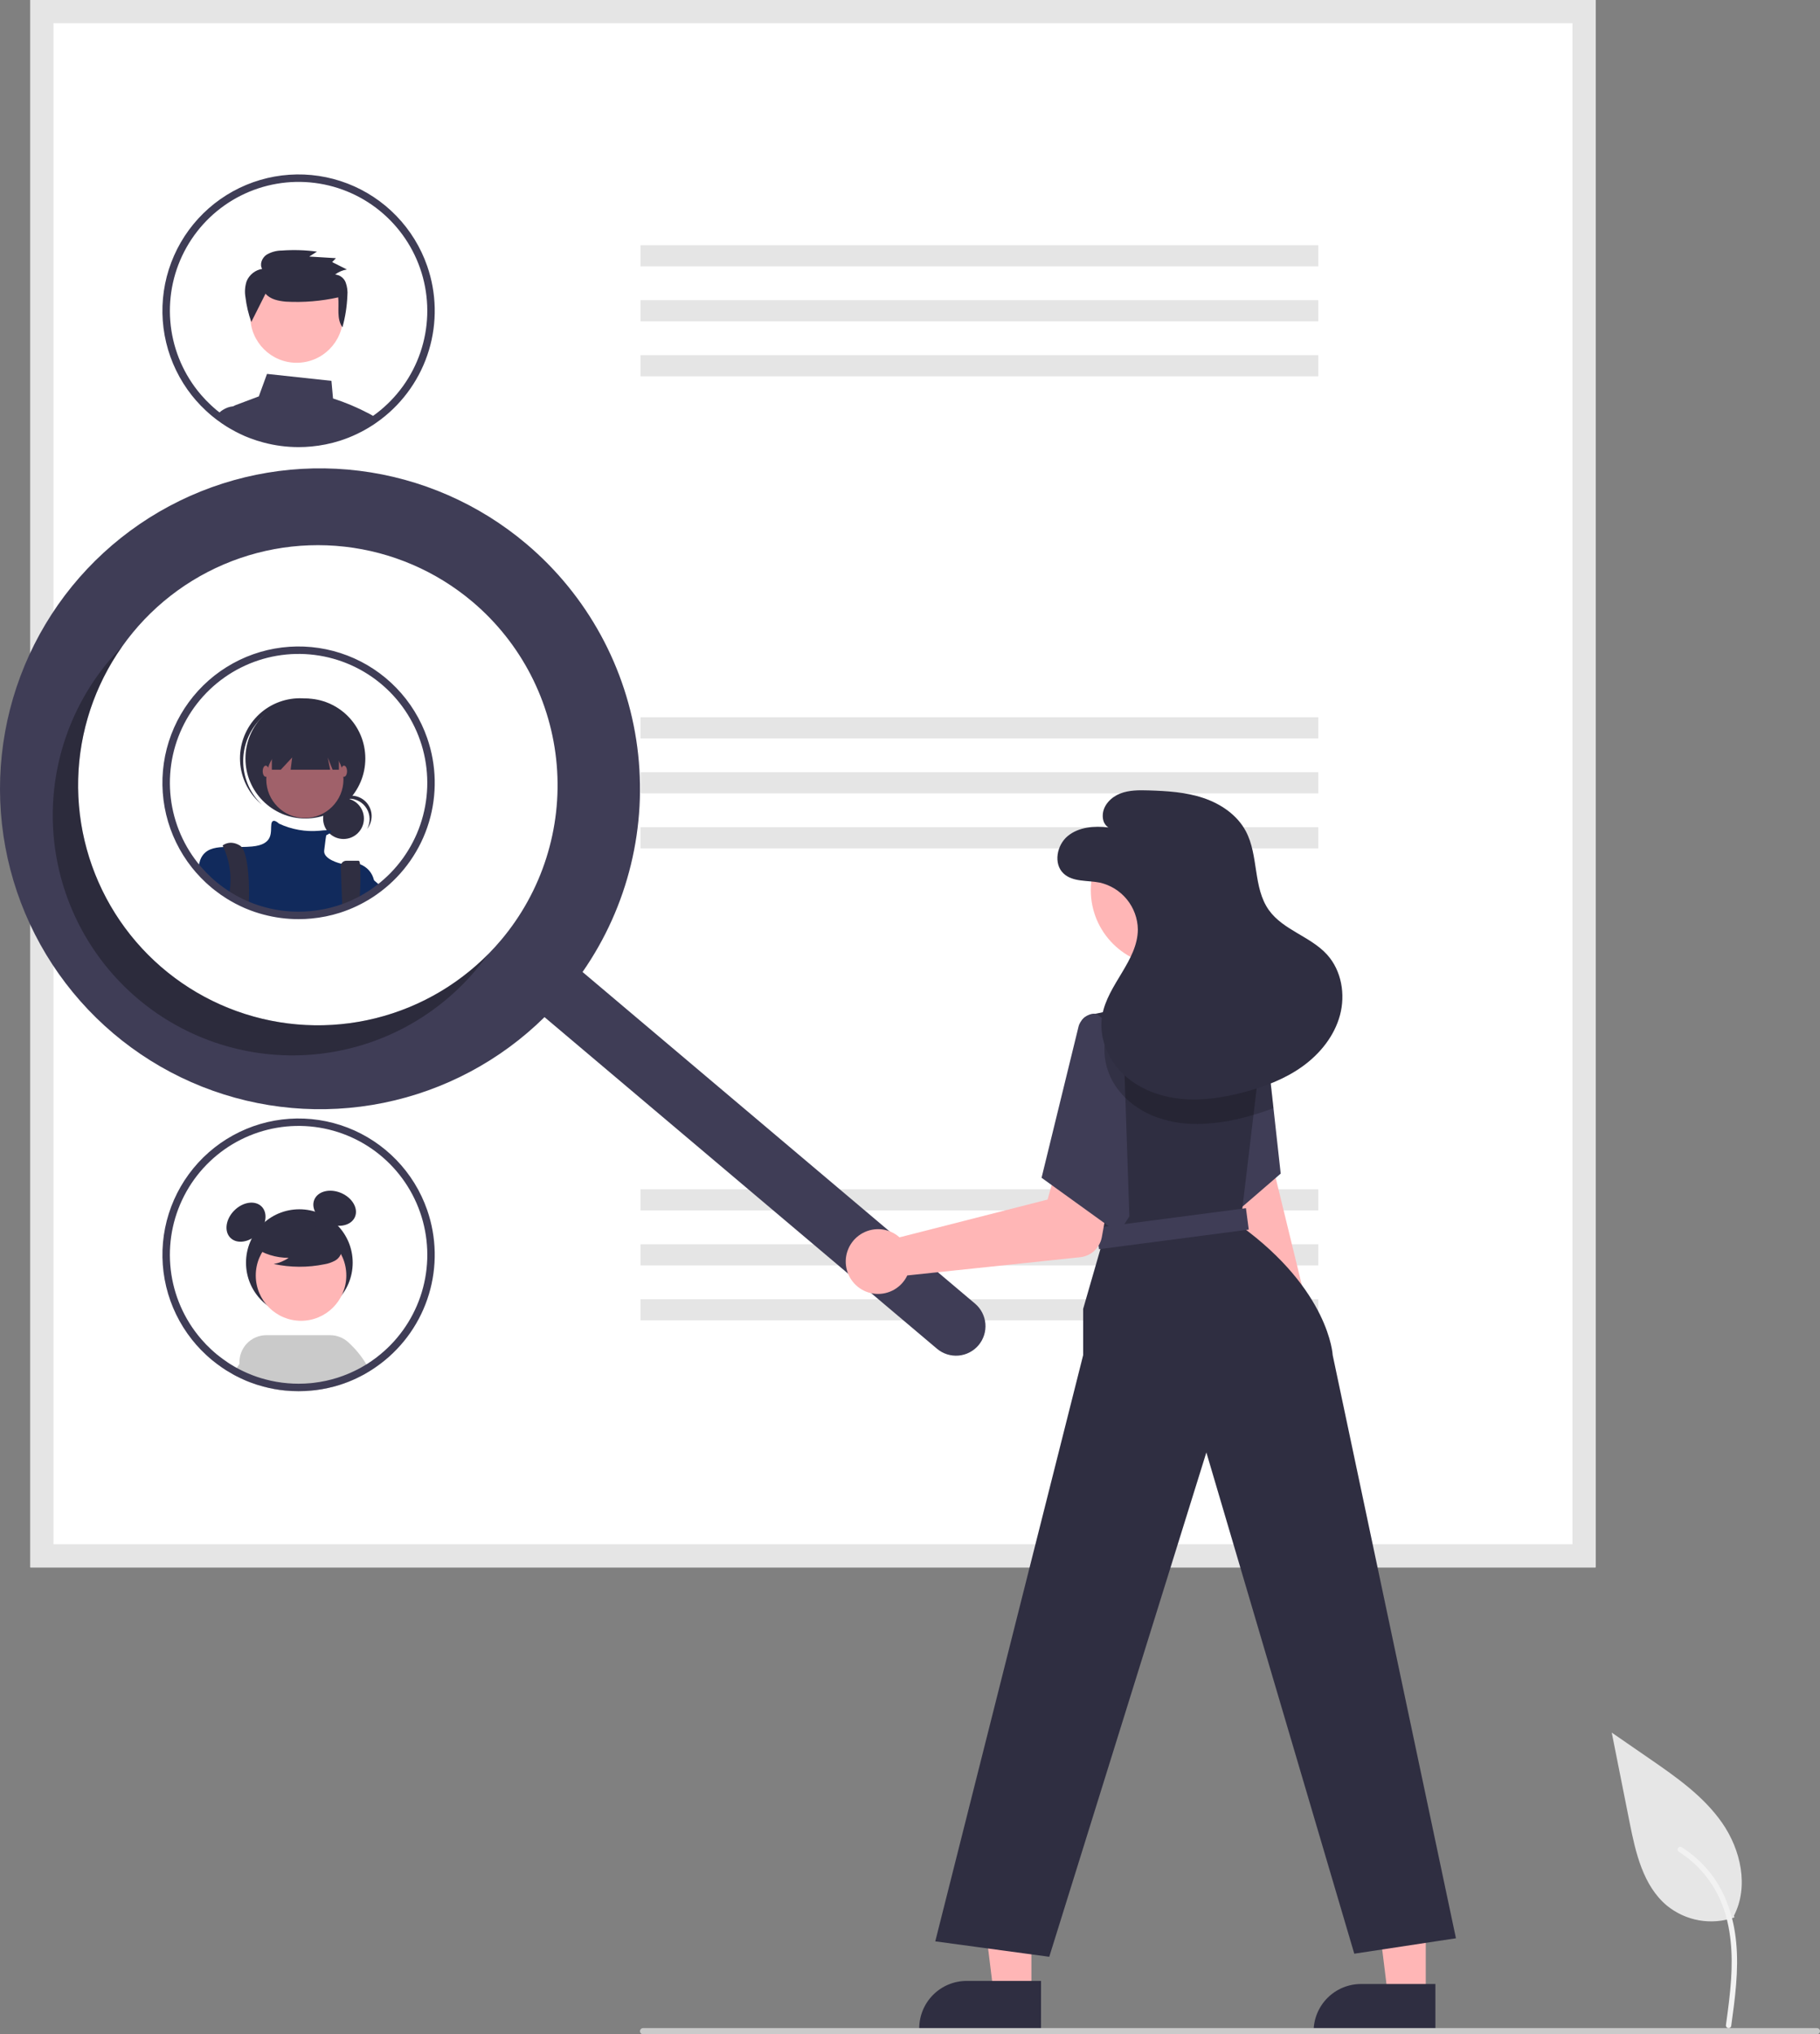 <svg width="196" height="219" viewBox="0 0 196 219" fill="none" xmlns="http://www.w3.org/2000/svg">
<rect x="0" y="0" width="196" height="219" fill="#808080" stroke="none"/>
<g clip-path="url(#clip0_12467_88350)">
<path d="M186.779 206.421C185.558 206.851 184.246 206.958 182.97 206.733C181.695 206.508 180.499 205.958 179.497 205.137C176.947 202.994 176.146 199.463 175.497 196.194L173.572 186.525L177.601 189.302C180.499 191.299 183.461 193.361 185.468 196.253C187.474 199.146 188.35 203.096 186.738 206.226" fill="#E6E6E6"/>
<path d="M186.435 218.127C186.843 215.153 187.262 212.142 186.976 209.136C186.722 206.467 185.909 203.86 184.253 201.723C183.374 200.59 182.304 199.62 181.092 198.855C180.776 198.656 180.485 199.157 180.799 199.356C182.897 200.683 184.519 202.642 185.432 204.952C186.441 207.52 186.603 210.319 186.428 213.047C186.323 214.697 186.1 216.335 185.875 217.973C185.857 218.047 185.868 218.125 185.906 218.191C185.943 218.258 186.005 218.307 186.078 218.329C186.152 218.349 186.231 218.339 186.297 218.301C186.364 218.264 186.413 218.201 186.434 218.127L186.435 218.127Z" fill="#F2F2F2"/>
<path d="M171.832 168.738H3.269V0H171.832V168.738Z" fill="white"/>
<path d="M171.832 168.738H3.269V0H171.832V168.738ZM5.759 166.245H169.342V2.493H5.759V166.245Z" fill="#E5E5E5"/>
<path d="M141.971 26.399H68.976V28.675H141.971V26.399Z" fill="#E5E5E5"/>
<path d="M141.971 32.317H68.976V34.593H141.971V32.317Z" fill="#E5E5E5"/>
<path d="M141.971 38.235H68.976V40.511H141.971V38.235Z" fill="#E5E5E5"/>
<path d="M141.971 77.217H68.976V79.493H141.971V77.217Z" fill="#E5E5E5"/>
<path d="M141.971 83.135H68.976V85.411H141.971V83.135Z" fill="#E5E5E5"/>
<path d="M141.971 89.053H68.976V91.329H141.971V89.053Z" fill="#E5E5E5"/>
<path d="M141.971 128.034H68.976V130.31H141.971V128.034Z" fill="#E5E5E5"/>
<path d="M141.971 133.952H68.976V136.228H141.971V133.952Z" fill="#E5E5E5"/>
<path d="M141.971 139.87H68.976V142.146H141.971V139.87Z" fill="#E5E5E5"/>
<path d="M39.754 44.535C38.507 43.877 37.205 43.328 35.864 42.896L35.693 41.001L28.755 40.253L27.873 42.674L25.383 43.61C25.294 43.644 25.209 43.688 25.13 43.742H25.128C24.989 43.836 24.87 43.957 24.78 44.098C24.689 44.24 24.628 44.398 24.601 44.564C24.575 44.728 24.581 44.897 24.62 45.059L24.751 45.599C24.941 45.712 25.136 45.82 25.33 45.923L25.454 45.986C25.738 46.134 26.028 46.273 26.325 46.403C26.386 46.429 26.451 46.455 26.512 46.482C26.517 46.484 26.52 46.484 26.525 46.487C26.665 46.545 26.804 46.6 26.946 46.653C27.413 46.831 27.89 46.984 28.373 47.111C29.607 47.441 30.878 47.607 32.155 47.607C32.621 47.607 33.082 47.586 33.537 47.541C34.578 47.445 35.605 47.237 36.601 46.922C36.603 46.922 36.606 46.919 36.609 46.919C37.238 46.718 37.853 46.474 38.449 46.189C38.451 46.187 38.456 46.187 38.459 46.184C38.593 46.121 38.722 46.052 38.854 45.986L38.917 45.955C39.022 45.899 39.128 45.844 39.233 45.786C39.496 45.641 39.754 45.488 40.009 45.325C40.08 45.283 40.149 45.238 40.22 45.191C40.32 45.125 40.42 45.056 40.517 44.985C40.273 44.827 40.017 44.677 39.754 44.535Z" fill="#3F3D56"/>
<path d="M26.733 45.702L26.298 43.739H25.164C25.152 43.739 25.141 43.74 25.13 43.742H25.127C24.719 43.776 24.327 43.912 23.985 44.137C23.753 44.285 23.546 44.47 23.374 44.685C23.711 44.94 24.061 45.178 24.422 45.404L24.437 45.412C24.54 45.475 24.645 45.538 24.751 45.599C24.94 45.712 25.135 45.82 25.33 45.923L25.453 45.986C25.738 46.134 26.027 46.273 26.325 46.403C26.385 46.429 26.451 46.455 26.511 46.482C26.517 46.484 26.519 46.484 26.525 46.487C26.664 46.545 26.804 46.6 26.946 46.653L26.733 45.702Z" fill="#3F3D56"/>
<path d="M31.951 39.055C34.711 39.055 36.948 36.816 36.948 34.053C36.948 31.291 34.711 29.051 31.951 29.051C29.191 29.051 26.954 31.291 26.954 34.053C26.954 36.816 29.191 39.055 31.951 39.055Z" fill="#FFB8B8"/>
<path d="M28.596 31.617C29.113 32.23 29.989 32.403 30.796 32.474C32.684 32.578 34.578 32.423 36.424 32.014C36.538 33.123 36.226 34.32 36.879 35.233C37.185 34.128 37.363 32.991 37.41 31.845C37.459 31.353 37.394 30.857 37.222 30.394C37.13 30.162 36.975 29.96 36.774 29.812C36.573 29.664 36.335 29.575 36.087 29.555C36.459 29.273 36.895 29.086 37.356 29.012L35.77 28.214L36.177 27.795L33.304 27.619L34.136 27.09C32.884 26.918 31.617 26.878 30.357 26.971C29.768 26.971 29.19 27.132 28.685 27.436C28.211 27.775 27.937 28.45 28.231 28.949C27.863 29.009 27.516 29.163 27.223 29.395C26.93 29.628 26.702 29.931 26.559 30.277C26.379 30.826 26.335 31.411 26.432 31.981C26.541 32.896 26.753 33.795 27.065 34.661L28.596 31.617Z" fill="#2F2E41"/>
<path d="M46.002 28.631C45.301 26.615 44.169 24.776 42.685 23.243C41.201 21.709 39.401 20.519 37.41 19.753C35.419 18.988 33.286 18.667 31.158 18.812C29.03 18.957 26.96 19.565 25.091 20.593C23.222 21.622 21.6 23.046 20.337 24.766C19.075 26.487 18.202 28.462 17.78 30.555C17.359 32.648 17.398 34.807 17.896 36.883C18.394 38.959 19.339 40.901 20.663 42.574C20.795 42.74 20.932 42.906 21.072 43.067C21.082 43.078 21.09 43.088 21.1 43.099C21.444 43.494 21.808 43.871 22.193 44.226C22.293 44.319 22.398 44.413 22.503 44.503C22.703 44.682 22.909 44.853 23.122 45.017C23.206 45.083 23.288 45.148 23.375 45.212C23.711 45.467 24.061 45.704 24.422 45.931L24.438 45.939C24.54 46.002 24.646 46.065 24.751 46.126C24.941 46.239 25.135 46.347 25.33 46.45L25.454 46.513C25.738 46.661 26.028 46.8 26.325 46.93C26.386 46.956 26.451 46.982 26.512 47.009C26.517 47.011 26.52 47.011 26.525 47.014C26.665 47.072 26.804 47.127 26.946 47.18C27.413 47.358 27.889 47.511 28.373 47.638C29.607 47.968 30.878 48.134 32.155 48.134C32.621 48.134 33.082 48.113 33.537 48.068C34.577 47.972 35.605 47.764 36.601 47.449C36.603 47.449 36.606 47.446 36.608 47.446C37.238 47.245 37.853 47.002 38.448 46.716C38.451 46.714 38.456 46.714 38.459 46.711C38.593 46.648 38.722 46.579 38.854 46.513L38.917 46.482C39.022 46.426 39.127 46.371 39.233 46.313C39.496 46.168 39.754 46.015 40.009 45.852C40.08 45.81 40.149 45.765 40.22 45.718C40.32 45.652 40.42 45.583 40.517 45.512C40.646 45.422 40.775 45.33 40.901 45.235C40.941 45.206 40.983 45.178 41.023 45.146C43.488 43.272 45.298 40.665 46.193 37.698C47.088 34.732 47.021 31.557 46.002 28.631ZM40.538 44.506C40.451 44.574 40.362 44.64 40.272 44.701C40.185 44.766 40.099 44.83 40.009 44.888C39.933 44.943 39.856 44.996 39.778 45.046L39.754 45.062C39.696 45.101 39.638 45.138 39.58 45.175C39.362 45.312 39.141 45.444 38.917 45.57L38.846 45.61C38.746 45.665 38.646 45.718 38.546 45.77C38.533 45.778 38.517 45.783 38.504 45.791L38.488 45.799C38.362 45.865 38.233 45.928 38.104 45.989C37.606 46.229 37.093 46.437 36.569 46.611C36.501 46.635 36.432 46.658 36.364 46.679C35.421 46.98 34.449 47.177 33.463 47.27C33.032 47.309 32.595 47.33 32.155 47.33C30.947 47.333 29.744 47.175 28.578 46.861C27.98 46.705 27.393 46.506 26.823 46.266C26.794 46.252 26.762 46.242 26.733 46.229C26.701 46.216 26.672 46.205 26.643 46.192C26.612 46.179 26.583 46.166 26.551 46.15C26.304 46.042 26.059 45.923 25.82 45.799L25.704 45.739C25.412 45.586 25.125 45.422 24.846 45.249C24.764 45.199 24.68 45.146 24.601 45.09C24.58 45.077 24.561 45.064 24.541 45.051C24.354 44.927 24.167 44.798 23.985 44.664C23.861 44.572 23.738 44.479 23.617 44.384C23.414 44.232 23.219 44.068 23.03 43.9C22.93 43.815 22.832 43.723 22.738 43.636C22.364 43.291 22.011 42.925 21.68 42.54C21.569 42.414 21.461 42.287 21.358 42.155C21.335 42.129 21.313 42.102 21.293 42.074C19.582 39.913 18.554 37.292 18.338 34.544C18.122 31.797 18.728 29.047 20.08 26.645C21.432 24.244 23.467 22.3 25.927 21.061C28.387 19.823 31.159 19.346 33.891 19.691C36.623 20.036 39.19 21.188 41.265 23C43.34 24.811 44.83 27.201 45.543 29.863C46.256 32.525 46.161 35.34 45.269 37.948C44.378 40.556 42.731 42.839 40.538 44.506Z" fill="#3F3D56"/>
<path d="M46.002 79.448C45.301 77.432 44.169 75.593 42.685 74.06C41.201 72.527 39.401 71.336 37.41 70.571C35.419 69.806 33.286 69.484 31.158 69.629C29.03 69.775 26.96 70.382 25.091 71.411C23.222 72.439 21.6 73.863 20.337 75.584C19.075 77.304 18.202 79.28 17.78 81.373C17.359 83.465 17.398 85.625 17.896 87.701C18.394 89.777 19.339 91.719 20.663 93.392C20.795 93.558 20.932 93.724 21.071 93.884C21.082 93.895 21.09 93.906 21.1 93.916C21.443 94.312 21.808 94.688 22.193 95.044C22.293 95.136 22.398 95.231 22.503 95.32C22.703 95.499 22.909 95.671 23.122 95.834C23.538 96.163 23.972 96.468 24.422 96.748L24.438 96.756C24.73 96.938 25.027 97.107 25.33 97.267L25.454 97.331C25.738 97.478 26.027 97.618 26.325 97.747C26.386 97.773 26.451 97.8 26.512 97.826C26.517 97.829 26.52 97.829 26.525 97.831C27.126 98.082 27.743 98.29 28.373 98.456C29.607 98.785 30.878 98.951 32.155 98.951C32.621 98.951 33.081 98.93 33.537 98.885C34.577 98.789 35.604 98.582 36.601 98.266C36.603 98.266 36.606 98.263 36.608 98.263C37.238 98.063 37.852 97.819 38.448 97.534C38.451 97.531 38.456 97.531 38.459 97.528C38.593 97.465 38.722 97.397 38.854 97.331L38.917 97.299C39.022 97.244 39.127 97.188 39.233 97.13C39.496 96.986 39.754 96.833 40.009 96.669C40.08 96.627 40.149 96.582 40.22 96.535C40.451 96.382 40.68 96.219 40.901 96.053C40.941 96.024 40.983 95.995 41.023 95.963C43.488 94.09 45.298 91.483 46.193 88.516C47.087 85.549 47.021 82.375 46.002 79.448Z" fill="white"/>
<path d="M36.993 90.323C38.207 90.323 39.191 89.338 39.191 88.124C39.191 86.909 38.207 85.924 36.993 85.924C35.78 85.924 34.796 86.909 34.796 88.124C34.796 89.338 35.78 90.323 36.993 90.323Z" fill="#2F2E41"/>
<path d="M37.606 85.984C37.987 85.984 38.36 86.083 38.691 86.271C39.022 86.459 39.298 86.73 39.493 87.057C39.688 87.384 39.795 87.756 39.803 88.136C39.812 88.517 39.721 88.893 39.541 89.228C39.731 88.99 39.87 88.714 39.948 88.419C40.026 88.124 40.042 87.815 39.995 87.513C39.947 87.212 39.837 86.923 39.672 86.666C39.508 86.409 39.291 86.19 39.036 86.021C38.782 85.853 38.495 85.739 38.194 85.688C37.894 85.636 37.585 85.648 37.289 85.722C36.993 85.797 36.716 85.932 36.475 86.12C36.235 86.307 36.035 86.543 35.891 86.812C36.096 86.553 36.357 86.345 36.654 86.202C36.951 86.058 37.276 85.984 37.606 85.984Z" fill="#2F2E41"/>
<path d="M32.887 88.119C36.452 88.119 39.343 85.226 39.343 81.657C39.343 78.088 36.452 75.195 32.887 75.195C29.322 75.195 26.432 78.088 26.432 81.657C26.432 85.226 29.322 88.119 32.887 88.119Z" fill="#2F2E41"/>
<path d="M27.821 77.647C28.933 76.395 30.488 75.624 32.157 75.498C33.827 75.372 35.479 75.899 36.767 76.97C36.715 76.919 36.662 76.869 36.608 76.82C35.332 75.676 33.656 75.087 31.946 75.181C30.237 75.275 28.634 76.045 27.492 77.321C26.35 78.598 25.761 80.276 25.855 81.988C25.948 83.699 26.718 85.303 27.993 86.446C28.005 86.457 28.017 86.468 28.03 86.479C28.084 86.528 28.141 86.574 28.197 86.621C26.984 85.466 26.267 83.884 26.197 82.21C26.127 80.536 26.709 78.9 27.821 77.647Z" fill="#2F2E41"/>
<path d="M32.832 88.064C35.129 88.064 36.99 86.201 36.99 83.902C36.99 81.603 35.129 79.74 32.832 79.74C30.536 79.74 28.675 81.603 28.675 83.902C28.675 86.201 30.536 88.064 32.832 88.064Z" fill="#A0616A"/>
<path d="M40.272 94.746V96.142C40.017 96.306 39.759 96.459 39.496 96.604C39.39 96.662 39.285 96.717 39.18 96.772L39.117 96.804C38.985 96.87 38.856 96.938 38.722 97.001C38.719 97.004 38.714 97.004 38.711 97.007C38.115 97.292 37.501 97.536 36.871 97.737C36.869 97.737 36.866 97.739 36.864 97.739C35.867 98.055 34.84 98.262 33.8 98.358C33.344 98.403 32.884 98.424 32.418 98.424C31.141 98.425 29.87 98.258 28.636 97.929C28.006 97.763 27.389 97.555 26.788 97.304C26.783 97.302 26.78 97.302 26.775 97.299C26.714 97.273 26.648 97.246 26.588 97.22C26.291 97.091 26.001 96.951 25.717 96.804L25.593 96.741C25.29 96.58 24.993 96.411 24.701 96.229L24.685 96.222C24.235 95.941 23.801 95.636 23.385 95.307C23.172 95.144 22.966 94.973 22.766 94.793C22.661 94.704 22.556 94.609 22.456 94.517C22.071 94.161 21.706 93.785 21.363 93.389C21.409 93.115 21.476 92.844 21.563 92.58L21.566 92.578C21.582 92.533 21.6 92.489 21.621 92.446C21.636 92.408 21.652 92.371 21.671 92.335C22.142 91.453 22.995 91.234 24.053 91.186C24.651 91.16 25.311 91.189 26.009 91.181C26.378 91.178 26.759 91.165 27.141 91.131C29.549 90.912 29.112 89.49 29.22 88.723C29.328 87.98 29.997 88.623 30.041 88.665L30.044 88.668C31.407 89.306 32.915 89.571 34.413 89.434C34.671 89.403 34.929 89.384 35.187 89.376C35.866 89.368 35.719 89.563 35.484 89.724C35.371 89.799 35.252 89.866 35.129 89.924C35.129 89.924 35.021 90.583 34.911 91.569C34.805 92.512 36.611 92.954 36.761 92.989C36.764 92.991 36.768 92.992 36.772 92.991C37.431 92.82 38.125 92.838 38.775 93.044H38.777C39.148 93.181 39.479 93.408 39.74 93.705C40.002 94.002 40.184 94.36 40.272 94.746Z" fill="#112A5C"/>
<path d="M26.815 96.44C26.815 96.635 26.81 96.822 26.802 96.999C26.799 97.104 26.794 97.207 26.789 97.304C26.783 97.302 26.781 97.302 26.775 97.299C26.715 97.273 26.649 97.246 26.589 97.22C26.291 97.091 26.002 96.951 25.717 96.804L25.594 96.741C25.291 96.58 24.994 96.411 24.701 96.229C24.709 96.137 24.723 96.045 24.736 95.953C24.765 95.75 24.788 95.544 24.804 95.341C24.908 93.916 24.649 92.488 24.054 91.189V91.186C24.001 91.081 23.97 91.023 23.97 91.023C23.97 91.023 24.736 90.364 25.828 91.023C25.898 91.064 25.959 91.118 26.01 91.181C26.668 91.958 26.846 94.572 26.815 96.44Z" fill="#2F2E41"/>
<path d="M38.767 96.082C38.757 96.377 38.741 96.685 38.722 96.999V97.001C38.72 97.004 38.714 97.004 38.712 97.007C38.116 97.292 37.501 97.536 36.872 97.737C36.869 97.737 36.867 97.739 36.864 97.739L36.835 96.999L36.833 96.901L36.693 93.297C36.689 93.215 36.702 93.134 36.731 93.057C36.759 92.981 36.803 92.911 36.859 92.852C36.916 92.793 36.983 92.746 37.059 92.713C37.133 92.681 37.214 92.665 37.296 92.665H38.63C38.696 92.665 38.743 92.799 38.775 93.041V93.044C38.84 94.056 38.837 95.07 38.767 96.082Z" fill="#2F2E41"/>
<path d="M29.276 78.7V82.863H30.239L31.464 81.548L31.3 82.863H35.556L35.293 81.548L35.82 82.863H36.498V78.7H29.276Z" fill="#2F2E41"/>
<path d="M28.62 83.628C28.802 83.628 28.948 83.359 28.948 83.026C28.948 82.693 28.802 82.424 28.62 82.424C28.439 82.424 28.292 82.693 28.292 83.026C28.292 83.359 28.439 83.628 28.62 83.628Z" fill="#A0616A"/>
<path d="M37.045 83.628C37.226 83.628 37.373 83.359 37.373 83.026C37.373 82.693 37.226 82.424 37.045 82.424C36.864 82.424 36.717 82.693 36.717 83.026C36.717 83.359 36.864 83.628 37.045 83.628Z" fill="#A0616A"/>
<path d="M41.164 95.526C40.943 95.692 40.714 95.855 40.483 96.008C40.411 96.055 40.343 96.1 40.272 96.142C40.017 96.306 39.759 96.459 39.495 96.603C39.39 96.662 39.285 96.717 39.18 96.772V93.869C39.18 93.869 39.601 94.206 40.272 94.767C40.356 94.838 40.443 94.912 40.535 94.991C40.73 95.154 40.941 95.334 41.164 95.526Z" fill="#112A5C"/>
<path d="M46.002 79.448C45.301 77.432 44.169 75.593 42.685 74.06C41.201 72.527 39.401 71.336 37.41 70.571C35.419 69.806 33.286 69.484 31.158 69.629C29.03 69.775 26.96 70.382 25.091 71.411C23.222 72.439 21.6 73.863 20.337 75.584C19.075 77.304 18.202 79.28 17.78 81.373C17.359 83.465 17.398 85.625 17.896 87.701C18.394 89.777 19.339 91.719 20.663 93.392C20.795 93.558 20.932 93.724 21.071 93.884C21.082 93.895 21.09 93.906 21.1 93.916C21.443 94.312 21.808 94.688 22.193 95.044C22.293 95.136 22.398 95.231 22.503 95.32C22.703 95.499 22.909 95.671 23.122 95.834C23.538 96.163 23.972 96.468 24.422 96.748L24.438 96.756C24.73 96.938 25.027 97.107 25.33 97.267L25.454 97.331C25.738 97.478 26.027 97.618 26.325 97.747C26.386 97.773 26.451 97.8 26.512 97.826C26.517 97.829 26.52 97.829 26.525 97.831C27.126 98.082 27.743 98.29 28.373 98.456C29.607 98.785 30.878 98.951 32.155 98.951C32.621 98.951 33.081 98.93 33.537 98.885C34.577 98.789 35.604 98.582 36.601 98.266C36.603 98.266 36.606 98.263 36.608 98.263C37.238 98.063 37.852 97.819 38.448 97.534C38.451 97.531 38.456 97.531 38.459 97.528C38.593 97.465 38.722 97.397 38.854 97.331L38.917 97.299C39.022 97.244 39.127 97.188 39.233 97.13C39.496 96.986 39.754 96.833 40.009 96.669C40.08 96.627 40.149 96.582 40.22 96.535C40.451 96.382 40.68 96.219 40.901 96.053C40.941 96.024 40.983 95.995 41.023 95.963C43.488 94.09 45.298 91.483 46.193 88.516C47.087 85.549 47.021 82.375 46.002 79.448ZM40.538 95.323C40.451 95.391 40.362 95.457 40.272 95.518C40.185 95.584 40.099 95.647 40.009 95.705C39.933 95.76 39.856 95.813 39.777 95.863C39.712 95.908 39.646 95.95 39.58 95.992C39.362 96.129 39.141 96.261 38.917 96.388L38.846 96.427C38.746 96.482 38.646 96.535 38.546 96.588C38.532 96.596 38.517 96.601 38.504 96.609L38.488 96.617C38.361 96.683 38.233 96.746 38.103 96.806C37.606 97.046 37.093 97.254 36.569 97.428C36.501 97.452 36.432 97.476 36.364 97.497C35.421 97.797 34.448 97.995 33.463 98.087C33.032 98.126 32.594 98.147 32.155 98.147C30.947 98.15 29.744 97.992 28.578 97.678C27.979 97.522 27.393 97.323 26.822 97.083C26.762 97.059 26.701 97.033 26.643 97.009C26.612 96.996 26.583 96.983 26.551 96.967C26.304 96.859 26.059 96.74 25.82 96.617L25.704 96.556C25.412 96.403 25.125 96.24 24.846 96.066C24.743 96.003 24.64 95.937 24.54 95.868C24.224 95.66 23.917 95.436 23.616 95.202C23.414 95.049 23.219 94.886 23.03 94.717C22.93 94.633 22.832 94.54 22.737 94.454C22.364 94.109 22.011 93.743 21.679 93.357C21.569 93.231 21.461 93.105 21.358 92.973C21.335 92.947 21.313 92.919 21.292 92.891C19.582 90.731 18.554 88.11 18.338 85.362C18.122 82.614 18.728 79.864 20.08 77.463C21.432 75.061 23.467 73.118 25.927 71.879C28.387 70.64 31.159 70.163 33.891 70.508C36.623 70.854 39.19 72.005 41.265 73.817C43.34 75.629 44.829 78.018 45.543 80.68C46.256 83.343 46.16 86.157 45.269 88.765C44.378 91.373 42.731 93.656 40.538 95.323Z" fill="#3F3D56"/>
<path d="M32.238 141.688C35.411 141.688 37.983 139.113 37.983 135.937C37.983 132.761 35.411 130.186 32.238 130.186C29.065 130.186 26.493 132.761 26.493 135.937C26.493 139.113 29.065 141.688 32.238 141.688Z" fill="#2F2E41"/>
<path d="M27.754 132.836C28.682 131.907 28.871 130.588 28.174 129.891C27.478 129.194 26.161 129.383 25.233 130.312C24.304 131.241 24.116 132.56 24.812 133.257C25.509 133.954 26.826 133.765 27.754 132.836Z" fill="#2F2E41"/>
<path d="M38.226 131.01C38.613 130.103 37.947 128.95 36.74 128.434C35.533 127.917 34.24 128.234 33.854 129.14C33.467 130.047 34.132 131.2 35.339 131.716C36.547 132.232 37.839 131.916 38.226 131.01Z" fill="#2F2E41"/>
<path d="M39.11 147.092L38.433 146.026C38.146 145.383 37.616 144.881 36.96 144.629C36.304 144.377 35.574 144.396 34.932 144.681C34.289 144.966 33.785 145.495 33.531 146.151C33.277 146.807 33.293 147.537 33.576 148.181L33.768 148.872L33.987 149.656C34.874 149.544 35.749 149.353 36.602 149.085C36.604 149.084 36.606 149.083 36.608 149.081C37.239 148.882 37.854 148.637 38.45 148.351C38.453 148.347 38.456 148.347 38.46 148.344C38.592 148.281 38.722 148.214 38.855 148.148C38.876 148.138 38.897 148.127 38.918 148.115C39.024 148.062 39.13 148.005 39.233 147.949C39.339 147.892 39.442 147.832 39.541 147.769L39.11 147.092Z" fill="#CACACA"/>
<path d="M32.42 142.19C35.112 142.19 37.295 140.005 37.295 137.31C37.295 134.614 35.112 132.429 32.42 132.429C29.727 132.429 27.544 134.614 27.544 137.31C27.544 140.005 29.727 142.19 32.42 142.19Z" fill="#FFB6B6"/>
<path d="M39.461 146.883C38.923 145.987 38.256 145.177 37.48 144.478C36.949 144.003 36.262 143.74 35.549 143.741H28.681C28.285 143.74 27.894 143.822 27.53 143.979C27.167 144.136 26.84 144.366 26.569 144.655C26.298 144.944 26.09 145.286 25.956 145.658C25.822 146.031 25.766 146.427 25.791 146.823C25.806 147.046 25.846 147.266 25.911 147.48C25.96 147.636 26.02 147.787 26.093 147.932L26.431 148.61C26.458 148.62 26.485 148.633 26.511 148.643C26.518 148.646 26.521 148.646 26.524 148.65C26.664 148.706 26.803 148.763 26.946 148.816C27.413 148.994 27.889 149.147 28.372 149.274C29.151 149.483 29.946 149.627 30.748 149.703C31.216 149.746 31.684 149.769 32.155 149.769C32.623 149.769 33.081 149.746 33.538 149.703C33.688 149.689 33.837 149.673 33.986 149.656C34.873 149.544 35.748 149.353 36.601 149.085C36.603 149.084 36.606 149.083 36.608 149.081C37.238 148.882 37.853 148.638 38.449 148.351C38.452 148.347 38.456 148.347 38.459 148.344C38.592 148.281 38.721 148.215 38.854 148.148C38.876 148.138 38.897 148.127 38.917 148.115C39.023 148.062 39.129 148.005 39.232 147.949C39.338 147.892 39.441 147.833 39.541 147.769C39.647 147.713 39.746 147.65 39.849 147.587C39.723 147.338 39.594 147.105 39.461 146.883Z" fill="#CACACA"/>
<path d="M29.925 144.631C29.29 144.333 28.562 144.299 27.902 144.537C27.242 144.775 26.702 145.265 26.402 145.899L25.791 146.823L25.499 147.265L25.055 147.935C25.148 147.985 25.237 148.035 25.33 148.085L25.453 148.148C25.738 148.294 26.027 148.434 26.326 148.563C26.358 148.58 26.395 148.593 26.432 148.61C26.458 148.62 26.485 148.633 26.511 148.643C26.518 148.646 26.521 148.646 26.524 148.65C26.664 148.706 26.803 148.763 26.946 148.816C27.413 148.994 27.889 149.147 28.373 149.274C29.151 149.483 29.946 149.627 30.748 149.702L30.98 148.915L31.206 148.165C31.504 147.526 31.536 146.795 31.296 146.133C31.056 145.47 30.563 144.93 29.925 144.631Z" fill="#CACACA"/>
<path d="M27.297 134.24C28.411 135.008 29.733 135.417 31.087 135.412C30.604 135.747 30.054 135.973 29.476 136.075C31.275 136.462 33.135 136.472 34.938 136.106C35.339 136.042 35.725 135.909 36.081 135.713C36.258 135.614 36.413 135.479 36.535 135.316C36.656 135.153 36.742 134.966 36.787 134.768C36.907 134.083 36.373 133.46 35.819 133.041C34.97 132.408 33.992 131.972 32.954 131.765C31.916 131.557 30.846 131.583 29.819 131.841C29.135 131.978 28.513 132.33 28.042 132.846C27.814 133.108 27.677 133.437 27.65 133.783C27.623 134.13 27.708 134.476 27.893 134.77L27.297 134.24Z" fill="#2F2E41"/>
<path d="M46.004 130.266C45.303 128.249 44.172 126.41 42.688 124.877C41.204 123.343 39.403 122.152 37.412 121.387C35.421 120.622 33.287 120.3 31.16 120.445C29.032 120.59 26.961 121.198 25.092 122.227C23.223 123.255 21.601 124.679 20.338 126.4C19.075 128.121 18.203 130.096 17.781 132.189C17.36 134.282 17.4 136.442 17.898 138.518C18.396 140.594 19.34 142.536 20.665 144.209C20.794 144.375 20.934 144.541 21.073 144.7C21.081 144.712 21.09 144.723 21.1 144.734C21.444 145.129 21.809 145.505 22.195 145.86C22.294 145.953 22.397 146.049 22.503 146.139C22.702 146.318 22.908 146.487 23.124 146.65C23.207 146.716 23.29 146.783 23.376 146.846C23.711 147.102 24.063 147.338 24.421 147.567C24.427 147.567 24.433 147.569 24.438 147.573C24.541 147.637 24.647 147.7 24.753 147.759C24.852 147.819 24.955 147.879 25.055 147.935C25.148 147.985 25.237 148.035 25.33 148.085L25.453 148.148C25.738 148.294 26.027 148.434 26.326 148.563C26.359 148.58 26.395 148.593 26.432 148.61C26.458 148.62 26.485 148.633 26.511 148.643C26.518 148.646 26.521 148.646 26.525 148.65C26.664 148.706 26.803 148.762 26.946 148.816C27.413 148.994 27.889 149.147 28.373 149.274C29.151 149.483 29.946 149.627 30.748 149.702C31.216 149.746 31.684 149.769 32.155 149.769C32.623 149.769 33.081 149.746 33.539 149.702C33.688 149.689 33.837 149.673 33.987 149.656C34.874 149.544 35.748 149.353 36.601 149.085C36.604 149.084 36.606 149.083 36.608 149.081C37.238 148.882 37.854 148.637 38.45 148.351C38.453 148.347 38.456 148.347 38.459 148.344C38.592 148.281 38.721 148.214 38.854 148.148C38.876 148.138 38.897 148.127 38.917 148.115C39.023 148.062 39.13 148.005 39.233 147.949C39.339 147.892 39.441 147.832 39.541 147.769C39.647 147.713 39.747 147.65 39.85 147.587C39.903 147.553 39.956 147.52 40.009 147.487C40.082 147.444 40.148 147.401 40.221 147.351C40.321 147.288 40.42 147.218 40.516 147.148C40.646 147.059 40.775 146.966 40.901 146.869C40.944 146.842 40.985 146.812 41.024 146.78C43.488 144.905 45.297 142.298 46.191 139.332C47.086 136.366 47.02 133.192 46.004 130.266ZM40.54 146.139C40.453 146.208 40.364 146.275 40.274 146.335C40.185 146.401 40.099 146.464 40.009 146.524C39.933 146.577 39.856 146.63 39.777 146.68C39.77 146.686 39.762 146.692 39.753 146.697C39.697 146.736 39.637 146.773 39.581 146.81C39.541 146.833 39.501 146.859 39.461 146.883C39.345 146.956 39.229 147.025 39.11 147.092C39.047 147.132 38.98 147.168 38.917 147.205C38.894 147.218 38.871 147.231 38.848 147.245C38.745 147.301 38.645 147.351 38.546 147.404C38.532 147.414 38.516 147.417 38.506 147.427C38.5 147.427 38.494 147.43 38.489 147.434C38.363 147.5 38.234 147.563 38.104 147.623C37.606 147.863 37.093 148.071 36.568 148.244C36.502 148.268 36.432 148.294 36.366 148.314C35.52 148.583 34.65 148.77 33.768 148.872C33.668 148.885 33.565 148.895 33.462 148.905C33.031 148.945 32.597 148.965 32.155 148.965C31.764 148.965 31.369 148.948 30.981 148.915C30.169 148.848 29.365 148.708 28.579 148.497C27.98 148.341 27.393 148.141 26.823 147.899C26.793 147.886 26.764 147.876 26.734 147.862C26.701 147.849 26.674 147.839 26.644 147.826C26.611 147.813 26.584 147.799 26.551 147.783C26.336 147.69 26.12 147.587 25.911 147.48C25.881 147.464 25.851 147.451 25.821 147.434L25.705 147.374C25.636 147.338 25.566 147.301 25.5 147.265C25.277 147.145 25.058 147.015 24.846 146.883C24.766 146.833 24.68 146.78 24.6 146.726L24.541 146.687C24.355 146.56 24.169 146.434 23.986 146.298C23.864 146.205 23.738 146.115 23.618 146.019C23.416 145.866 23.22 145.703 23.031 145.534C22.931 145.451 22.832 145.358 22.739 145.272C22.365 144.927 22.012 144.561 21.681 144.176C21.571 144.049 21.462 143.923 21.359 143.79C21.335 143.764 21.316 143.737 21.292 143.707C19.582 141.547 18.553 138.925 18.337 136.177C18.12 133.429 18.727 130.679 20.078 128.277C21.43 125.875 23.466 123.931 25.926 122.692C28.386 121.453 31.159 120.976 33.891 121.321C36.623 121.666 39.191 122.818 41.266 124.63C43.342 126.442 44.831 128.831 45.545 131.494C46.258 134.156 46.163 136.971 45.272 139.58C44.38 142.188 42.733 144.471 40.54 146.139Z" fill="#3F3D56"/>
<path d="M56.686 58.553C51.581 54.24 45.333 51.506 38.703 50.683C32.074 49.86 25.348 50.983 19.345 53.917C13.341 56.851 8.319 61.468 4.889 67.207C1.46 72.945 -0.23 79.558 0.026 86.241C0.283 92.923 2.474 99.387 6.333 104.846C10.192 110.304 15.553 114.522 21.763 116.987C27.974 119.451 34.766 120.055 41.313 118.726C47.86 117.396 53.88 114.191 58.64 109.499L100.911 145.204C101.555 145.745 102.386 146.009 103.224 145.938C104.062 145.866 104.837 145.465 105.379 144.823C105.922 144.18 106.188 143.348 106.119 142.51C106.05 141.671 105.652 140.894 105.012 140.349L105.007 140.345L62.736 104.64C67.647 97.585 69.748 88.949 68.629 80.423C67.51 71.898 63.251 64.098 56.686 58.553ZM53.961 101.202C50.668 105.109 46.292 107.95 41.385 109.367C36.479 110.784 31.263 110.713 26.397 109.162C21.531 107.612 17.234 104.651 14.049 100.656C10.864 96.661 8.933 91.81 8.502 86.716C8.071 81.623 9.159 76.516 11.627 72.041C14.096 67.566 17.834 63.925 22.37 61.577C26.906 59.229 32.035 58.28 37.11 58.851C42.185 59.421 46.976 61.485 50.879 64.781C56.112 69.202 59.377 75.522 59.955 82.353C60.533 89.183 58.377 95.963 53.961 101.202Z" fill="#3F3D56"/>
<path opacity="0.3" d="M17.579 104.287C12.626 100.103 9.426 94.208 8.614 87.771C7.802 81.334 9.438 74.828 13.197 69.543C12.704 70.04 12.227 70.562 11.766 71.106C9.579 73.7 7.925 76.7 6.896 79.934C5.868 83.168 5.486 86.574 5.772 89.956C6.058 93.338 7.007 96.63 8.564 99.645C10.121 102.66 12.257 105.338 14.848 107.527C17.439 109.715 20.436 111.372 23.667 112.401C26.898 113.431 30.299 113.813 33.678 113.527C37.056 113.24 40.345 112.29 43.357 110.732C46.369 109.173 49.044 107.035 51.231 104.441C51.691 103.896 52.123 103.337 52.53 102.765C47.958 107.364 41.826 110.073 35.351 110.355C28.876 110.637 22.532 108.471 17.579 104.287Z" fill="black"/>
<path d="M141.905 146.539C142.235 146.135 142.473 145.664 142.601 145.159C142.73 144.653 142.746 144.126 142.649 143.613C142.552 143.101 142.344 142.616 142.039 142.192C141.735 141.769 141.341 141.418 140.886 141.163L133.181 109.594L127.561 111.39L135.881 142.744C135.504 143.537 135.431 144.441 135.676 145.285C135.921 146.128 136.466 146.852 137.209 147.32C137.951 147.788 138.839 147.966 139.705 147.822C140.57 147.678 141.353 147.222 141.905 146.539Z" fill="#FFB6B6"/>
<path d="M137.922 126.345L133.814 129.893L128.067 134.852L125.529 121.852L125.264 120.5L125.055 119.427L130.878 109.274L135.732 109.552L136.064 109.572L136.07 109.646L136.147 110.327L137.142 119.287L137.165 119.504L137.922 126.345Z" fill="#3F3D56"/>
<path d="M111.073 214.587L107.006 214.586L105.07 198.88L111.074 198.88L111.073 214.587Z" fill="#FFB6B6"/>
<path d="M112.11 218.534L98.994 218.533V218.367C98.994 217.012 99.532 215.712 100.49 214.754C101.447 213.795 102.745 213.257 104.099 213.257H104.1L112.111 213.257L112.11 218.534Z" fill="#2F2E41"/>
<path d="M153.543 214.919L149.475 214.918L147.54 199.212L153.544 199.213L153.543 214.919Z" fill="#FFB6B6"/>
<path d="M154.581 218.866L141.465 218.865V218.699C141.465 217.344 142.003 216.044 142.96 215.086C143.918 214.127 145.216 213.589 146.57 213.589H146.57L154.581 213.589L154.581 218.866Z" fill="#2F2E41"/>
<path d="M156.794 208.666L145.845 210.327L129.916 156.361L112.997 210.659L100.721 208.998L116.647 145.892V140.91L118.804 133.437L118.578 131.414L117.009 117.268L116.328 111.134L116.284 110.737C116.247 110.405 116.335 110.07 116.531 109.799C116.727 109.528 117.017 109.339 117.344 109.27L122.453 108.194H130.805L135.732 109.553L136.07 109.646L136.223 109.689L136.147 110.327L134.992 120.018L134.929 120.55L133.814 129.893L133.569 131.942C143.191 138.917 143.522 145.892 143.522 145.892L156.794 208.666Z" fill="#2F2E41"/>
<path d="M125.62 103.992C130.121 103.992 133.769 100.34 133.769 95.834C133.769 91.329 130.121 87.677 125.62 87.677C121.119 87.677 117.471 91.329 117.471 95.834C117.471 100.34 121.119 103.992 125.62 103.992Z" fill="#FFB6B6"/>
<path d="M134.179 130.068L118.059 132.178L118.36 134.483L134.481 132.373L134.179 130.068Z" fill="#3F3D56"/>
<path d="M96.434 132.873C96.588 132.973 96.734 133.085 96.871 133.207L112.816 129.139L113.904 125.288L119.924 126.172L118.66 133.176C118.558 133.742 118.275 134.259 117.854 134.65C117.433 135.042 116.897 135.286 116.326 135.346L97.708 137.309C97.405 137.948 96.914 138.48 96.301 138.834C95.688 139.187 94.983 139.345 94.278 139.288C93.573 139.23 92.902 138.959 92.355 138.51C91.808 138.061 91.41 137.457 91.215 136.776C91.019 136.096 91.035 135.372 91.261 134.701C91.487 134.03 91.911 133.443 92.478 133.02C93.044 132.596 93.726 132.355 94.433 132.329C95.14 132.302 95.838 132.492 96.434 132.873Z" fill="#FFB6B6"/>
<path d="M120.961 111.35L118.14 109.191C117.378 108.901 116.333 109.724 116.15 110.519L112.168 126.794L120.463 132.773L121.624 130.946L120.961 111.35Z" fill="#3F3D56"/>
<g opacity="0.2">
<path d="M137.142 119.288C136.438 119.567 135.721 119.811 134.992 120.018C134.76 120.088 134.521 120.155 134.286 120.218C132.733 120.649 131.137 120.907 129.527 120.988C128.835 121.018 128.141 120.999 127.45 120.932C126.71 120.858 125.977 120.713 125.264 120.5C125.241 120.493 125.214 120.487 125.191 120.48C123.707 120.058 122.347 119.285 121.226 118.225C120.975 117.981 120.742 117.72 120.526 117.444C119.906 116.685 119.452 115.804 119.191 114.859C118.931 113.913 118.87 112.924 119.013 111.954C119.041 111.778 119.078 111.604 119.126 111.433C119.251 110.965 119.416 110.509 119.62 110.071C119.71 109.865 119.809 109.662 119.915 109.463L123.665 108.194H130.805L135.732 109.553L136.064 109.573L136.071 109.646L136.223 109.689L136.147 110.327L137.142 119.288Z" fill="black"/>
</g>
<path d="M119.375 89.081C117.851 88.894 116.179 89.026 114.991 90C113.803 90.974 113.42 92.998 114.544 94.045C115.54 94.971 117.097 94.753 118.431 95.017C119.579 95.275 120.609 95.911 121.354 96.823C122.099 97.736 122.516 98.873 122.539 100.051C122.52 103.43 119.28 105.989 118.698 109.318C118.301 111.59 119.258 113.98 120.913 115.585C122.567 117.19 124.842 118.057 127.134 118.292C129.426 118.527 131.744 118.168 133.971 117.579C136.208 116.987 138.41 116.147 140.287 114.793C142.163 113.438 143.702 111.529 144.304 109.293C144.907 107.057 144.474 104.494 142.921 102.777C141.143 100.811 138.185 100.135 136.647 97.975C134.923 95.555 135.561 92.108 134.166 89.484C133.234 87.731 131.47 86.536 129.59 85.907C127.709 85.277 125.701 85.153 123.719 85.092C122.678 85.06 121.604 85.049 120.634 85.43C119.663 85.81 118.81 86.676 118.76 87.718C118.709 88.76 119.375 89.081 119.375 89.081Z" fill="#2F2E41"/>
<path d="M195.668 219H69.254C69.166 219 69.081 218.965 69.019 218.903C68.957 218.84 68.922 218.756 68.922 218.668C68.922 218.58 68.957 218.495 69.019 218.433C69.081 218.371 69.166 218.336 69.254 218.336H195.668C195.756 218.336 195.84 218.371 195.903 218.433C195.965 218.495 196 218.58 196 218.668C196 218.756 195.965 218.84 195.903 218.903C195.84 218.965 195.756 219 195.668 219Z" fill="#CACACA"/>
</g>
<defs>
<clipPath id="clip0_12467_88350">
<rect width="196" height="219" fill="white"/>
</clipPath>
</defs>
</svg>
